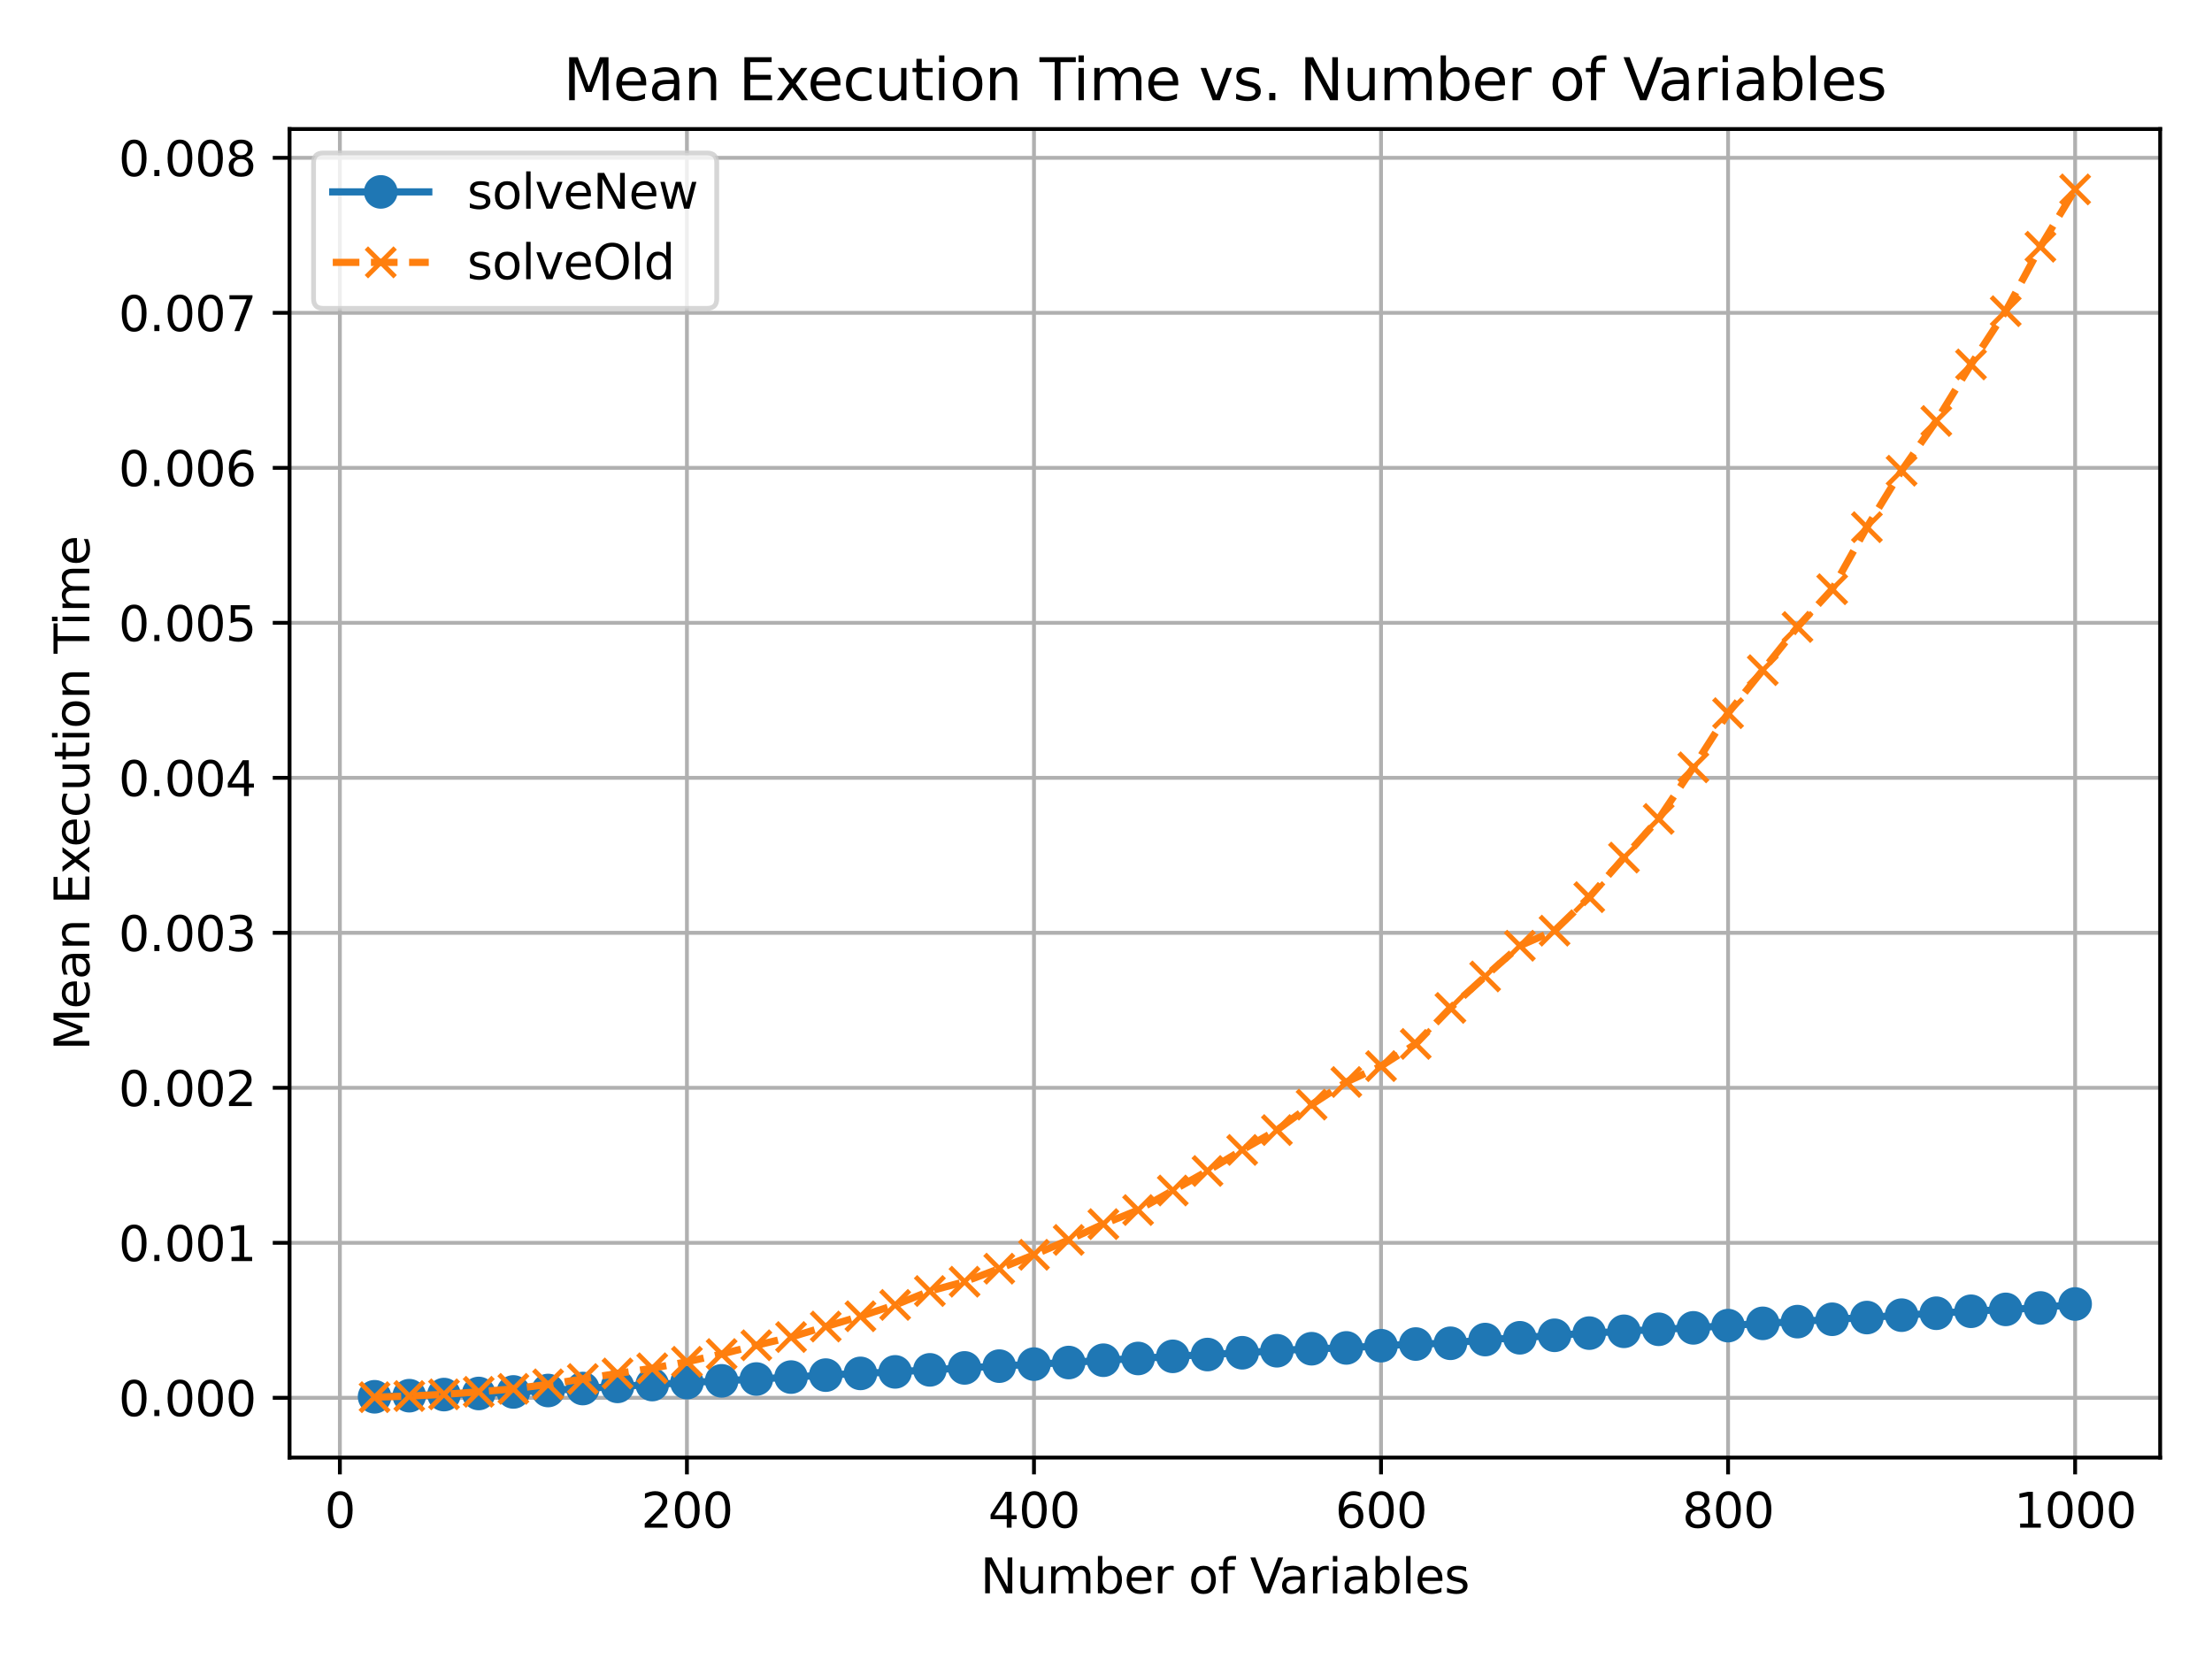 <?xml version="1.0" encoding="utf-8" standalone="no"?>
<!DOCTYPE svg PUBLIC "-//W3C//DTD SVG 1.1//EN"
  "http://www.w3.org/Graphics/SVG/1.1/DTD/svg11.dtd">
<svg xmlns:xlink="http://www.w3.org/1999/xlink" width="460.8pt" height="345.6pt" viewBox="0 0 460.8 345.6" xmlns="http://www.w3.org/2000/svg" version="1.1">
 <defs>
  <style type="text/css">*{stroke-linejoin: round; stroke-linecap: butt}</style>
 </defs>
 <g id="figure_1">
  <g id="patch_1">
   <path d="M 0 345.6 
L 460.8 345.6 
L 460.8 0 
L 0 0 
z
" style="fill: #ffffff"/>
  </g>
  <g id="axes_1">
   <g id="patch_2">
    <path d="M 60.32 303.64 
L 450 303.64 
L 450 26.88 
L 60.32 26.88 
z
" style="fill: #ffffff"/>
   </g>
   <g id="matplotlib.axis_1">
    <g id="xtick_1">
     <g id="line2d_1">
      <path d="M 70.803 303.64 
L 70.803 26.88 
" clip-path="url(#p341d65eb44)" style="fill: none; stroke: #b0b0b0; stroke-width: 0.8; stroke-linecap: square"/>
     </g>
     <g id="line2d_2">
      <defs>
       <path id="me12f146ab2" d="M 0 0 
L 0 3.5 
" style="stroke: #000000; stroke-width: 0.8"/>
      </defs>
      <g>
       <use xlink:href="#me12f146ab2" x="70.803" y="303.64" style="stroke: #000000; stroke-width: 0.8"/>
      </g>
     </g>
     <g id="text_1">
      <!-- 0 -->
      <g transform="translate(67.622 318.238) scale(0.1 -0.1)">
       <defs>
        <path id="DejaVuSans-30" d="M 2034 4250 
Q 1547 4250 1301 3770 
Q 1056 3291 1056 2328 
Q 1056 1369 1301 889 
Q 1547 409 2034 409 
Q 2525 409 2770 889 
Q 3016 1369 3016 2328 
Q 3016 3291 2770 3770 
Q 2525 4250 2034 4250 
z
M 2034 4750 
Q 2819 4750 3233 4129 
Q 3647 3509 3647 2328 
Q 3647 1150 3233 529 
Q 2819 -91 2034 -91 
Q 1250 -91 836 529 
Q 422 1150 422 2328 
Q 422 3509 836 4129 
Q 1250 4750 2034 4750 
z
" transform="scale(0.016)"/>
       </defs>
       <use xlink:href="#DejaVuSans-30"/>
      </g>
     </g>
    </g>
    <g id="xtick_2">
     <g id="line2d_3">
      <path d="M 143.1 303.64 
L 143.1 26.88 
" clip-path="url(#p341d65eb44)" style="fill: none; stroke: #b0b0b0; stroke-width: 0.8; stroke-linecap: square"/>
     </g>
     <g id="line2d_4">
      <g>
       <use xlink:href="#me12f146ab2" x="143.1" y="303.64" style="stroke: #000000; stroke-width: 0.8"/>
      </g>
     </g>
     <g id="text_2">
      <!-- 200 -->
      <g transform="translate(133.556 318.238) scale(0.1 -0.1)">
       <defs>
        <path id="DejaVuSans-32" d="M 1228 531 
L 3431 531 
L 3431 0 
L 469 0 
L 469 531 
Q 828 903 1448 1529 
Q 2069 2156 2228 2338 
Q 2531 2678 2651 2914 
Q 2772 3150 2772 3378 
Q 2772 3750 2511 3984 
Q 2250 4219 1831 4219 
Q 1534 4219 1204 4116 
Q 875 4013 500 3803 
L 500 4441 
Q 881 4594 1212 4672 
Q 1544 4750 1819 4750 
Q 2544 4750 2975 4387 
Q 3406 4025 3406 3419 
Q 3406 3131 3298 2873 
Q 3191 2616 2906 2266 
Q 2828 2175 2409 1742 
Q 1991 1309 1228 531 
z
" transform="scale(0.016)"/>
       </defs>
       <use xlink:href="#DejaVuSans-32"/>
       <use xlink:href="#DejaVuSans-30" transform="translate(63.623 0)"/>
       <use xlink:href="#DejaVuSans-30" transform="translate(127.246 0)"/>
      </g>
     </g>
    </g>
    <g id="xtick_3">
     <g id="line2d_5">
      <path d="M 215.397 303.64 
L 215.397 26.88 
" clip-path="url(#p341d65eb44)" style="fill: none; stroke: #b0b0b0; stroke-width: 0.8; stroke-linecap: square"/>
     </g>
     <g id="line2d_6">
      <g>
       <use xlink:href="#me12f146ab2" x="215.397" y="303.64" style="stroke: #000000; stroke-width: 0.8"/>
      </g>
     </g>
     <g id="text_3">
      <!-- 400 -->
      <g transform="translate(205.853 318.238) scale(0.1 -0.1)">
       <defs>
        <path id="DejaVuSans-34" d="M 2419 4116 
L 825 1625 
L 2419 1625 
L 2419 4116 
z
M 2253 4666 
L 3047 4666 
L 3047 1625 
L 3713 1625 
L 3713 1100 
L 3047 1100 
L 3047 0 
L 2419 0 
L 2419 1100 
L 313 1100 
L 313 1709 
L 2253 4666 
z
" transform="scale(0.016)"/>
       </defs>
       <use xlink:href="#DejaVuSans-34"/>
       <use xlink:href="#DejaVuSans-30" transform="translate(63.623 0)"/>
       <use xlink:href="#DejaVuSans-30" transform="translate(127.246 0)"/>
      </g>
     </g>
    </g>
    <g id="xtick_4">
     <g id="line2d_7">
      <path d="M 287.694 303.64 
L 287.694 26.88 
" clip-path="url(#p341d65eb44)" style="fill: none; stroke: #b0b0b0; stroke-width: 0.8; stroke-linecap: square"/>
     </g>
     <g id="line2d_8">
      <g>
       <use xlink:href="#me12f146ab2" x="287.694" y="303.64" style="stroke: #000000; stroke-width: 0.8"/>
      </g>
     </g>
     <g id="text_4">
      <!-- 600 -->
      <g transform="translate(278.15 318.238) scale(0.1 -0.1)">
       <defs>
        <path id="DejaVuSans-36" d="M 2113 2584 
Q 1688 2584 1439 2293 
Q 1191 2003 1191 1497 
Q 1191 994 1439 701 
Q 1688 409 2113 409 
Q 2538 409 2786 701 
Q 3034 994 3034 1497 
Q 3034 2003 2786 2293 
Q 2538 2584 2113 2584 
z
M 3366 4563 
L 3366 3988 
Q 3128 4100 2886 4159 
Q 2644 4219 2406 4219 
Q 1781 4219 1451 3797 
Q 1122 3375 1075 2522 
Q 1259 2794 1537 2939 
Q 1816 3084 2150 3084 
Q 2853 3084 3261 2657 
Q 3669 2231 3669 1497 
Q 3669 778 3244 343 
Q 2819 -91 2113 -91 
Q 1303 -91 875 529 
Q 447 1150 447 2328 
Q 447 3434 972 4092 
Q 1497 4750 2381 4750 
Q 2619 4750 2861 4703 
Q 3103 4656 3366 4563 
z
" transform="scale(0.016)"/>
       </defs>
       <use xlink:href="#DejaVuSans-36"/>
       <use xlink:href="#DejaVuSans-30" transform="translate(63.623 0)"/>
       <use xlink:href="#DejaVuSans-30" transform="translate(127.246 0)"/>
      </g>
     </g>
    </g>
    <g id="xtick_5">
     <g id="line2d_9">
      <path d="M 359.99 303.64 
L 359.99 26.88 
" clip-path="url(#p341d65eb44)" style="fill: none; stroke: #b0b0b0; stroke-width: 0.8; stroke-linecap: square"/>
     </g>
     <g id="line2d_10">
      <g>
       <use xlink:href="#me12f146ab2" x="359.99" y="303.64" style="stroke: #000000; stroke-width: 0.8"/>
      </g>
     </g>
     <g id="text_5">
      <!-- 800 -->
      <g transform="translate(350.447 318.238) scale(0.1 -0.1)">
       <defs>
        <path id="DejaVuSans-38" d="M 2034 2216 
Q 1584 2216 1326 1975 
Q 1069 1734 1069 1313 
Q 1069 891 1326 650 
Q 1584 409 2034 409 
Q 2484 409 2743 651 
Q 3003 894 3003 1313 
Q 3003 1734 2745 1975 
Q 2488 2216 2034 2216 
z
M 1403 2484 
Q 997 2584 770 2862 
Q 544 3141 544 3541 
Q 544 4100 942 4425 
Q 1341 4750 2034 4750 
Q 2731 4750 3128 4425 
Q 3525 4100 3525 3541 
Q 3525 3141 3298 2862 
Q 3072 2584 2669 2484 
Q 3125 2378 3379 2068 
Q 3634 1759 3634 1313 
Q 3634 634 3220 271 
Q 2806 -91 2034 -91 
Q 1263 -91 848 271 
Q 434 634 434 1313 
Q 434 1759 690 2068 
Q 947 2378 1403 2484 
z
M 1172 3481 
Q 1172 3119 1398 2916 
Q 1625 2713 2034 2713 
Q 2441 2713 2670 2916 
Q 2900 3119 2900 3481 
Q 2900 3844 2670 4047 
Q 2441 4250 2034 4250 
Q 1625 4250 1398 4047 
Q 1172 3844 1172 3481 
z
" transform="scale(0.016)"/>
       </defs>
       <use xlink:href="#DejaVuSans-38"/>
       <use xlink:href="#DejaVuSans-30" transform="translate(63.623 0)"/>
       <use xlink:href="#DejaVuSans-30" transform="translate(127.246 0)"/>
      </g>
     </g>
    </g>
    <g id="xtick_6">
     <g id="line2d_11">
      <path d="M 432.287 303.64 
L 432.287 26.88 
" clip-path="url(#p341d65eb44)" style="fill: none; stroke: #b0b0b0; stroke-width: 0.8; stroke-linecap: square"/>
     </g>
     <g id="line2d_12">
      <g>
       <use xlink:href="#me12f146ab2" x="432.287" y="303.64" style="stroke: #000000; stroke-width: 0.8"/>
      </g>
     </g>
     <g id="text_6">
      <!-- 1000 -->
      <g transform="translate(419.562 318.238) scale(0.1 -0.1)">
       <defs>
        <path id="DejaVuSans-31" d="M 794 531 
L 1825 531 
L 1825 4091 
L 703 3866 
L 703 4441 
L 1819 4666 
L 2450 4666 
L 2450 531 
L 3481 531 
L 3481 0 
L 794 0 
L 794 531 
z
" transform="scale(0.016)"/>
       </defs>
       <use xlink:href="#DejaVuSans-31"/>
       <use xlink:href="#DejaVuSans-30" transform="translate(63.623 0)"/>
       <use xlink:href="#DejaVuSans-30" transform="translate(127.246 0)"/>
       <use xlink:href="#DejaVuSans-30" transform="translate(190.869 0)"/>
      </g>
     </g>
    </g>
    <g id="text_7">
     <!-- Number of Variables -->
     <g transform="translate(204.226 331.917) scale(0.1 -0.1)">
      <defs>
       <path id="DejaVuSans-4e" d="M 628 4666 
L 1478 4666 
L 3547 763 
L 3547 4666 
L 4159 4666 
L 4159 0 
L 3309 0 
L 1241 3903 
L 1241 0 
L 628 0 
L 628 4666 
z
" transform="scale(0.016)"/>
       <path id="DejaVuSans-75" d="M 544 1381 
L 544 3500 
L 1119 3500 
L 1119 1403 
Q 1119 906 1312 657 
Q 1506 409 1894 409 
Q 2359 409 2629 706 
Q 2900 1003 2900 1516 
L 2900 3500 
L 3475 3500 
L 3475 0 
L 2900 0 
L 2900 538 
Q 2691 219 2414 64 
Q 2138 -91 1772 -91 
Q 1169 -91 856 284 
Q 544 659 544 1381 
z
M 1991 3584 
L 1991 3584 
z
" transform="scale(0.016)"/>
       <path id="DejaVuSans-6d" d="M 3328 2828 
Q 3544 3216 3844 3400 
Q 4144 3584 4550 3584 
Q 5097 3584 5394 3201 
Q 5691 2819 5691 2113 
L 5691 0 
L 5113 0 
L 5113 2094 
Q 5113 2597 4934 2840 
Q 4756 3084 4391 3084 
Q 3944 3084 3684 2787 
Q 3425 2491 3425 1978 
L 3425 0 
L 2847 0 
L 2847 2094 
Q 2847 2600 2669 2842 
Q 2491 3084 2119 3084 
Q 1678 3084 1418 2786 
Q 1159 2488 1159 1978 
L 1159 0 
L 581 0 
L 581 3500 
L 1159 3500 
L 1159 2956 
Q 1356 3278 1631 3431 
Q 1906 3584 2284 3584 
Q 2666 3584 2933 3390 
Q 3200 3197 3328 2828 
z
" transform="scale(0.016)"/>
       <path id="DejaVuSans-62" d="M 3116 1747 
Q 3116 2381 2855 2742 
Q 2594 3103 2138 3103 
Q 1681 3103 1420 2742 
Q 1159 2381 1159 1747 
Q 1159 1113 1420 752 
Q 1681 391 2138 391 
Q 2594 391 2855 752 
Q 3116 1113 3116 1747 
z
M 1159 2969 
Q 1341 3281 1617 3432 
Q 1894 3584 2278 3584 
Q 2916 3584 3314 3078 
Q 3713 2572 3713 1747 
Q 3713 922 3314 415 
Q 2916 -91 2278 -91 
Q 1894 -91 1617 61 
Q 1341 213 1159 525 
L 1159 0 
L 581 0 
L 581 4863 
L 1159 4863 
L 1159 2969 
z
" transform="scale(0.016)"/>
       <path id="DejaVuSans-65" d="M 3597 1894 
L 3597 1613 
L 953 1613 
Q 991 1019 1311 708 
Q 1631 397 2203 397 
Q 2534 397 2845 478 
Q 3156 559 3463 722 
L 3463 178 
Q 3153 47 2828 -22 
Q 2503 -91 2169 -91 
Q 1331 -91 842 396 
Q 353 884 353 1716 
Q 353 2575 817 3079 
Q 1281 3584 2069 3584 
Q 2775 3584 3186 3129 
Q 3597 2675 3597 1894 
z
M 3022 2063 
Q 3016 2534 2758 2815 
Q 2500 3097 2075 3097 
Q 1594 3097 1305 2825 
Q 1016 2553 972 2059 
L 3022 2063 
z
" transform="scale(0.016)"/>
       <path id="DejaVuSans-72" d="M 2631 2963 
Q 2534 3019 2420 3045 
Q 2306 3072 2169 3072 
Q 1681 3072 1420 2755 
Q 1159 2438 1159 1844 
L 1159 0 
L 581 0 
L 581 3500 
L 1159 3500 
L 1159 2956 
Q 1341 3275 1631 3429 
Q 1922 3584 2338 3584 
Q 2397 3584 2469 3576 
Q 2541 3569 2628 3553 
L 2631 2963 
z
" transform="scale(0.016)"/>
       <path id="DejaVuSans-20" transform="scale(0.016)"/>
       <path id="DejaVuSans-6f" d="M 1959 3097 
Q 1497 3097 1228 2736 
Q 959 2375 959 1747 
Q 959 1119 1226 758 
Q 1494 397 1959 397 
Q 2419 397 2687 759 
Q 2956 1122 2956 1747 
Q 2956 2369 2687 2733 
Q 2419 3097 1959 3097 
z
M 1959 3584 
Q 2709 3584 3137 3096 
Q 3566 2609 3566 1747 
Q 3566 888 3137 398 
Q 2709 -91 1959 -91 
Q 1206 -91 779 398 
Q 353 888 353 1747 
Q 353 2609 779 3096 
Q 1206 3584 1959 3584 
z
" transform="scale(0.016)"/>
       <path id="DejaVuSans-66" d="M 2375 4863 
L 2375 4384 
L 1825 4384 
Q 1516 4384 1395 4259 
Q 1275 4134 1275 3809 
L 1275 3500 
L 2222 3500 
L 2222 3053 
L 1275 3053 
L 1275 0 
L 697 0 
L 697 3053 
L 147 3053 
L 147 3500 
L 697 3500 
L 697 3744 
Q 697 4328 969 4595 
Q 1241 4863 1831 4863 
L 2375 4863 
z
" transform="scale(0.016)"/>
       <path id="DejaVuSans-56" d="M 1831 0 
L 50 4666 
L 709 4666 
L 2188 738 
L 3669 4666 
L 4325 4666 
L 2547 0 
L 1831 0 
z
" transform="scale(0.016)"/>
       <path id="DejaVuSans-61" d="M 2194 1759 
Q 1497 1759 1228 1600 
Q 959 1441 959 1056 
Q 959 750 1161 570 
Q 1363 391 1709 391 
Q 2188 391 2477 730 
Q 2766 1069 2766 1631 
L 2766 1759 
L 2194 1759 
z
M 3341 1997 
L 3341 0 
L 2766 0 
L 2766 531 
Q 2569 213 2275 61 
Q 1981 -91 1556 -91 
Q 1019 -91 701 211 
Q 384 513 384 1019 
Q 384 1609 779 1909 
Q 1175 2209 1959 2209 
L 2766 2209 
L 2766 2266 
Q 2766 2663 2505 2880 
Q 2244 3097 1772 3097 
Q 1472 3097 1187 3025 
Q 903 2953 641 2809 
L 641 3341 
Q 956 3463 1253 3523 
Q 1550 3584 1831 3584 
Q 2591 3584 2966 3190 
Q 3341 2797 3341 1997 
z
" transform="scale(0.016)"/>
       <path id="DejaVuSans-69" d="M 603 3500 
L 1178 3500 
L 1178 0 
L 603 0 
L 603 3500 
z
M 603 4863 
L 1178 4863 
L 1178 4134 
L 603 4134 
L 603 4863 
z
" transform="scale(0.016)"/>
       <path id="DejaVuSans-6c" d="M 603 4863 
L 1178 4863 
L 1178 0 
L 603 0 
L 603 4863 
z
" transform="scale(0.016)"/>
       <path id="DejaVuSans-73" d="M 2834 3397 
L 2834 2853 
Q 2591 2978 2328 3040 
Q 2066 3103 1784 3103 
Q 1356 3103 1142 2972 
Q 928 2841 928 2578 
Q 928 2378 1081 2264 
Q 1234 2150 1697 2047 
L 1894 2003 
Q 2506 1872 2764 1633 
Q 3022 1394 3022 966 
Q 3022 478 2636 193 
Q 2250 -91 1575 -91 
Q 1294 -91 989 -36 
Q 684 19 347 128 
L 347 722 
Q 666 556 975 473 
Q 1284 391 1588 391 
Q 1994 391 2212 530 
Q 2431 669 2431 922 
Q 2431 1156 2273 1281 
Q 2116 1406 1581 1522 
L 1381 1569 
Q 847 1681 609 1914 
Q 372 2147 372 2553 
Q 372 3047 722 3315 
Q 1072 3584 1716 3584 
Q 2034 3584 2315 3537 
Q 2597 3491 2834 3397 
z
" transform="scale(0.016)"/>
      </defs>
      <use xlink:href="#DejaVuSans-4e"/>
      <use xlink:href="#DejaVuSans-75" transform="translate(74.805 0)"/>
      <use xlink:href="#DejaVuSans-6d" transform="translate(138.184 0)"/>
      <use xlink:href="#DejaVuSans-62" transform="translate(235.596 0)"/>
      <use xlink:href="#DejaVuSans-65" transform="translate(299.072 0)"/>
      <use xlink:href="#DejaVuSans-72" transform="translate(360.596 0)"/>
      <use xlink:href="#DejaVuSans-20" transform="translate(401.709 0)"/>
      <use xlink:href="#DejaVuSans-6f" transform="translate(433.496 0)"/>
      <use xlink:href="#DejaVuSans-66" transform="translate(494.678 0)"/>
      <use xlink:href="#DejaVuSans-20" transform="translate(529.883 0)"/>
      <use xlink:href="#DejaVuSans-56" transform="translate(561.67 0)"/>
      <use xlink:href="#DejaVuSans-61" transform="translate(622.328 0)"/>
      <use xlink:href="#DejaVuSans-72" transform="translate(683.607 0)"/>
      <use xlink:href="#DejaVuSans-69" transform="translate(724.721 0)"/>
      <use xlink:href="#DejaVuSans-61" transform="translate(752.504 0)"/>
      <use xlink:href="#DejaVuSans-62" transform="translate(813.783 0)"/>
      <use xlink:href="#DejaVuSans-6c" transform="translate(877.26 0)"/>
      <use xlink:href="#DejaVuSans-65" transform="translate(905.043 0)"/>
      <use xlink:href="#DejaVuSans-73" transform="translate(966.566 0)"/>
     </g>
    </g>
   </g>
   <g id="matplotlib.axis_2">
    <g id="ytick_1">
     <g id="line2d_13">
      <path d="M 60.32 291.188 
L 450 291.188 
" clip-path="url(#p341d65eb44)" style="fill: none; stroke: #b0b0b0; stroke-width: 0.8; stroke-linecap: square"/>
     </g>
     <g id="line2d_14">
      <defs>
       <path id="m9fa16bdda9" d="M 0 0 
L -3.5 0 
" style="stroke: #000000; stroke-width: 0.8"/>
      </defs>
      <g>
       <use xlink:href="#m9fa16bdda9" x="60.32" y="291.188" style="stroke: #000000; stroke-width: 0.8"/>
      </g>
     </g>
     <g id="text_8">
      <!-- 0.000 -->
      <g transform="translate(24.692 294.988) scale(0.1 -0.1)">
       <defs>
        <path id="DejaVuSans-2e" d="M 684 794 
L 1344 794 
L 1344 0 
L 684 0 
L 684 794 
z
" transform="scale(0.016)"/>
       </defs>
       <use xlink:href="#DejaVuSans-30"/>
       <use xlink:href="#DejaVuSans-2e" transform="translate(63.623 0)"/>
       <use xlink:href="#DejaVuSans-30" transform="translate(95.41 0)"/>
       <use xlink:href="#DejaVuSans-30" transform="translate(159.033 0)"/>
       <use xlink:href="#DejaVuSans-30" transform="translate(222.656 0)"/>
      </g>
     </g>
    </g>
    <g id="ytick_2">
     <g id="line2d_15">
      <path d="M 60.32 258.9 
L 450 258.9 
" clip-path="url(#p341d65eb44)" style="fill: none; stroke: #b0b0b0; stroke-width: 0.8; stroke-linecap: square"/>
     </g>
     <g id="line2d_16">
      <g>
       <use xlink:href="#m9fa16bdda9" x="60.32" y="258.9" style="stroke: #000000; stroke-width: 0.8"/>
      </g>
     </g>
     <g id="text_9">
      <!-- 0.001 -->
      <g transform="translate(24.692 262.699) scale(0.1 -0.1)">
       <use xlink:href="#DejaVuSans-30"/>
       <use xlink:href="#DejaVuSans-2e" transform="translate(63.623 0)"/>
       <use xlink:href="#DejaVuSans-30" transform="translate(95.41 0)"/>
       <use xlink:href="#DejaVuSans-30" transform="translate(159.033 0)"/>
       <use xlink:href="#DejaVuSans-31" transform="translate(222.656 0)"/>
      </g>
     </g>
    </g>
    <g id="ytick_3">
     <g id="line2d_17">
      <path d="M 60.32 226.612 
L 450 226.612 
" clip-path="url(#p341d65eb44)" style="fill: none; stroke: #b0b0b0; stroke-width: 0.8; stroke-linecap: square"/>
     </g>
     <g id="line2d_18">
      <g>
       <use xlink:href="#m9fa16bdda9" x="60.32" y="226.612" style="stroke: #000000; stroke-width: 0.8"/>
      </g>
     </g>
     <g id="text_10">
      <!-- 0.002 -->
      <g transform="translate(24.692 230.411) scale(0.1 -0.1)">
       <use xlink:href="#DejaVuSans-30"/>
       <use xlink:href="#DejaVuSans-2e" transform="translate(63.623 0)"/>
       <use xlink:href="#DejaVuSans-30" transform="translate(95.41 0)"/>
       <use xlink:href="#DejaVuSans-30" transform="translate(159.033 0)"/>
       <use xlink:href="#DejaVuSans-32" transform="translate(222.656 0)"/>
      </g>
     </g>
    </g>
    <g id="ytick_4">
     <g id="line2d_19">
      <path d="M 60.32 194.323 
L 450 194.323 
" clip-path="url(#p341d65eb44)" style="fill: none; stroke: #b0b0b0; stroke-width: 0.8; stroke-linecap: square"/>
     </g>
     <g id="line2d_20">
      <g>
       <use xlink:href="#m9fa16bdda9" x="60.32" y="194.323" style="stroke: #000000; stroke-width: 0.8"/>
      </g>
     </g>
     <g id="text_11">
      <!-- 0.003 -->
      <g transform="translate(24.692 198.122) scale(0.1 -0.1)">
       <defs>
        <path id="DejaVuSans-33" d="M 2597 2516 
Q 3050 2419 3304 2112 
Q 3559 1806 3559 1356 
Q 3559 666 3084 287 
Q 2609 -91 1734 -91 
Q 1441 -91 1130 -33 
Q 819 25 488 141 
L 488 750 
Q 750 597 1062 519 
Q 1375 441 1716 441 
Q 2309 441 2620 675 
Q 2931 909 2931 1356 
Q 2931 1769 2642 2001 
Q 2353 2234 1838 2234 
L 1294 2234 
L 1294 2753 
L 1863 2753 
Q 2328 2753 2575 2939 
Q 2822 3125 2822 3475 
Q 2822 3834 2567 4026 
Q 2313 4219 1838 4219 
Q 1578 4219 1281 4162 
Q 984 4106 628 3988 
L 628 4550 
Q 988 4650 1302 4700 
Q 1616 4750 1894 4750 
Q 2613 4750 3031 4423 
Q 3450 4097 3450 3541 
Q 3450 3153 3228 2886 
Q 3006 2619 2597 2516 
z
" transform="scale(0.016)"/>
       </defs>
       <use xlink:href="#DejaVuSans-30"/>
       <use xlink:href="#DejaVuSans-2e" transform="translate(63.623 0)"/>
       <use xlink:href="#DejaVuSans-30" transform="translate(95.41 0)"/>
       <use xlink:href="#DejaVuSans-30" transform="translate(159.033 0)"/>
       <use xlink:href="#DejaVuSans-33" transform="translate(222.656 0)"/>
      </g>
     </g>
    </g>
    <g id="ytick_5">
     <g id="line2d_21">
      <path d="M 60.32 162.035 
L 450 162.035 
" clip-path="url(#p341d65eb44)" style="fill: none; stroke: #b0b0b0; stroke-width: 0.8; stroke-linecap: square"/>
     </g>
     <g id="line2d_22">
      <g>
       <use xlink:href="#m9fa16bdda9" x="60.32" y="162.035" style="stroke: #000000; stroke-width: 0.8"/>
      </g>
     </g>
     <g id="text_12">
      <!-- 0.004 -->
      <g transform="translate(24.692 165.834) scale(0.1 -0.1)">
       <use xlink:href="#DejaVuSans-30"/>
       <use xlink:href="#DejaVuSans-2e" transform="translate(63.623 0)"/>
       <use xlink:href="#DejaVuSans-30" transform="translate(95.41 0)"/>
       <use xlink:href="#DejaVuSans-30" transform="translate(159.033 0)"/>
       <use xlink:href="#DejaVuSans-34" transform="translate(222.656 0)"/>
      </g>
     </g>
    </g>
    <g id="ytick_6">
     <g id="line2d_23">
      <path d="M 60.32 129.747 
L 450 129.747 
" clip-path="url(#p341d65eb44)" style="fill: none; stroke: #b0b0b0; stroke-width: 0.8; stroke-linecap: square"/>
     </g>
     <g id="line2d_24">
      <g>
       <use xlink:href="#m9fa16bdda9" x="60.32" y="129.747" style="stroke: #000000; stroke-width: 0.8"/>
      </g>
     </g>
     <g id="text_13">
      <!-- 0.005 -->
      <g transform="translate(24.692 133.546) scale(0.1 -0.1)">
       <defs>
        <path id="DejaVuSans-35" d="M 691 4666 
L 3169 4666 
L 3169 4134 
L 1269 4134 
L 1269 2991 
Q 1406 3038 1543 3061 
Q 1681 3084 1819 3084 
Q 2600 3084 3056 2656 
Q 3513 2228 3513 1497 
Q 3513 744 3044 326 
Q 2575 -91 1722 -91 
Q 1428 -91 1123 -41 
Q 819 9 494 109 
L 494 744 
Q 775 591 1075 516 
Q 1375 441 1709 441 
Q 2250 441 2565 725 
Q 2881 1009 2881 1497 
Q 2881 1984 2565 2268 
Q 2250 2553 1709 2553 
Q 1456 2553 1204 2497 
Q 953 2441 691 2322 
L 691 4666 
z
" transform="scale(0.016)"/>
       </defs>
       <use xlink:href="#DejaVuSans-30"/>
       <use xlink:href="#DejaVuSans-2e" transform="translate(63.623 0)"/>
       <use xlink:href="#DejaVuSans-30" transform="translate(95.41 0)"/>
       <use xlink:href="#DejaVuSans-30" transform="translate(159.033 0)"/>
       <use xlink:href="#DejaVuSans-35" transform="translate(222.656 0)"/>
      </g>
     </g>
    </g>
    <g id="ytick_7">
     <g id="line2d_25">
      <path d="M 60.32 97.458 
L 450 97.458 
" clip-path="url(#p341d65eb44)" style="fill: none; stroke: #b0b0b0; stroke-width: 0.8; stroke-linecap: square"/>
     </g>
     <g id="line2d_26">
      <g>
       <use xlink:href="#m9fa16bdda9" x="60.32" y="97.458" style="stroke: #000000; stroke-width: 0.8"/>
      </g>
     </g>
     <g id="text_14">
      <!-- 0.006 -->
      <g transform="translate(24.692 101.257) scale(0.1 -0.1)">
       <use xlink:href="#DejaVuSans-30"/>
       <use xlink:href="#DejaVuSans-2e" transform="translate(63.623 0)"/>
       <use xlink:href="#DejaVuSans-30" transform="translate(95.41 0)"/>
       <use xlink:href="#DejaVuSans-30" transform="translate(159.033 0)"/>
       <use xlink:href="#DejaVuSans-36" transform="translate(222.656 0)"/>
      </g>
     </g>
    </g>
    <g id="ytick_8">
     <g id="line2d_27">
      <path d="M 60.32 65.17 
L 450 65.17 
" clip-path="url(#p341d65eb44)" style="fill: none; stroke: #b0b0b0; stroke-width: 0.8; stroke-linecap: square"/>
     </g>
     <g id="line2d_28">
      <g>
       <use xlink:href="#m9fa16bdda9" x="60.32" y="65.17" style="stroke: #000000; stroke-width: 0.8"/>
      </g>
     </g>
     <g id="text_15">
      <!-- 0.007 -->
      <g transform="translate(24.692 68.969) scale(0.1 -0.1)">
       <defs>
        <path id="DejaVuSans-37" d="M 525 4666 
L 3525 4666 
L 3525 4397 
L 1831 0 
L 1172 0 
L 2766 4134 
L 525 4134 
L 525 4666 
z
" transform="scale(0.016)"/>
       </defs>
       <use xlink:href="#DejaVuSans-30"/>
       <use xlink:href="#DejaVuSans-2e" transform="translate(63.623 0)"/>
       <use xlink:href="#DejaVuSans-30" transform="translate(95.41 0)"/>
       <use xlink:href="#DejaVuSans-30" transform="translate(159.033 0)"/>
       <use xlink:href="#DejaVuSans-37" transform="translate(222.656 0)"/>
      </g>
     </g>
    </g>
    <g id="ytick_9">
     <g id="line2d_29">
      <path d="M 60.32 32.881 
L 450 32.881 
" clip-path="url(#p341d65eb44)" style="fill: none; stroke: #b0b0b0; stroke-width: 0.8; stroke-linecap: square"/>
     </g>
     <g id="line2d_30">
      <g>
       <use xlink:href="#m9fa16bdda9" x="60.32" y="32.881" style="stroke: #000000; stroke-width: 0.8"/>
      </g>
     </g>
     <g id="text_16">
      <!-- 0.008 -->
      <g transform="translate(24.692 36.681) scale(0.1 -0.1)">
       <use xlink:href="#DejaVuSans-30"/>
       <use xlink:href="#DejaVuSans-2e" transform="translate(63.623 0)"/>
       <use xlink:href="#DejaVuSans-30" transform="translate(95.41 0)"/>
       <use xlink:href="#DejaVuSans-30" transform="translate(159.033 0)"/>
       <use xlink:href="#DejaVuSans-38" transform="translate(222.656 0)"/>
      </g>
     </g>
    </g>
    <g id="text_17">
     <!-- Mean Execution Time -->
     <g transform="translate(18.612 218.83) rotate(-90) scale(0.1 -0.1)">
      <defs>
       <path id="DejaVuSans-4d" d="M 628 4666 
L 1569 4666 
L 2759 1491 
L 3956 4666 
L 4897 4666 
L 4897 0 
L 4281 0 
L 4281 4097 
L 3078 897 
L 2444 897 
L 1241 4097 
L 1241 0 
L 628 0 
L 628 4666 
z
" transform="scale(0.016)"/>
       <path id="DejaVuSans-6e" d="M 3513 2113 
L 3513 0 
L 2938 0 
L 2938 2094 
Q 2938 2591 2744 2837 
Q 2550 3084 2163 3084 
Q 1697 3084 1428 2787 
Q 1159 2491 1159 1978 
L 1159 0 
L 581 0 
L 581 3500 
L 1159 3500 
L 1159 2956 
Q 1366 3272 1645 3428 
Q 1925 3584 2291 3584 
Q 2894 3584 3203 3211 
Q 3513 2838 3513 2113 
z
" transform="scale(0.016)"/>
       <path id="DejaVuSans-45" d="M 628 4666 
L 3578 4666 
L 3578 4134 
L 1259 4134 
L 1259 2753 
L 3481 2753 
L 3481 2222 
L 1259 2222 
L 1259 531 
L 3634 531 
L 3634 0 
L 628 0 
L 628 4666 
z
" transform="scale(0.016)"/>
       <path id="DejaVuSans-78" d="M 3513 3500 
L 2247 1797 
L 3578 0 
L 2900 0 
L 1881 1375 
L 863 0 
L 184 0 
L 1544 1831 
L 300 3500 
L 978 3500 
L 1906 2253 
L 2834 3500 
L 3513 3500 
z
" transform="scale(0.016)"/>
       <path id="DejaVuSans-63" d="M 3122 3366 
L 3122 2828 
Q 2878 2963 2633 3030 
Q 2388 3097 2138 3097 
Q 1578 3097 1268 2742 
Q 959 2388 959 1747 
Q 959 1106 1268 751 
Q 1578 397 2138 397 
Q 2388 397 2633 464 
Q 2878 531 3122 666 
L 3122 134 
Q 2881 22 2623 -34 
Q 2366 -91 2075 -91 
Q 1284 -91 818 406 
Q 353 903 353 1747 
Q 353 2603 823 3093 
Q 1294 3584 2113 3584 
Q 2378 3584 2631 3529 
Q 2884 3475 3122 3366 
z
" transform="scale(0.016)"/>
       <path id="DejaVuSans-74" d="M 1172 4494 
L 1172 3500 
L 2356 3500 
L 2356 3053 
L 1172 3053 
L 1172 1153 
Q 1172 725 1289 603 
Q 1406 481 1766 481 
L 2356 481 
L 2356 0 
L 1766 0 
Q 1100 0 847 248 
Q 594 497 594 1153 
L 594 3053 
L 172 3053 
L 172 3500 
L 594 3500 
L 594 4494 
L 1172 4494 
z
" transform="scale(0.016)"/>
       <path id="DejaVuSans-54" d="M -19 4666 
L 3928 4666 
L 3928 4134 
L 2272 4134 
L 2272 0 
L 1638 0 
L 1638 4134 
L -19 4134 
L -19 4666 
z
" transform="scale(0.016)"/>
      </defs>
      <use xlink:href="#DejaVuSans-4d"/>
      <use xlink:href="#DejaVuSans-65" transform="translate(86.279 0)"/>
      <use xlink:href="#DejaVuSans-61" transform="translate(147.803 0)"/>
      <use xlink:href="#DejaVuSans-6e" transform="translate(209.082 0)"/>
      <use xlink:href="#DejaVuSans-20" transform="translate(272.461 0)"/>
      <use xlink:href="#DejaVuSans-45" transform="translate(304.248 0)"/>
      <use xlink:href="#DejaVuSans-78" transform="translate(367.432 0)"/>
      <use xlink:href="#DejaVuSans-65" transform="translate(423.486 0)"/>
      <use xlink:href="#DejaVuSans-63" transform="translate(485.01 0)"/>
      <use xlink:href="#DejaVuSans-75" transform="translate(539.99 0)"/>
      <use xlink:href="#DejaVuSans-74" transform="translate(603.369 0)"/>
      <use xlink:href="#DejaVuSans-69" transform="translate(642.578 0)"/>
      <use xlink:href="#DejaVuSans-6f" transform="translate(670.361 0)"/>
      <use xlink:href="#DejaVuSans-6e" transform="translate(731.543 0)"/>
      <use xlink:href="#DejaVuSans-20" transform="translate(794.922 0)"/>
      <use xlink:href="#DejaVuSans-54" transform="translate(826.709 0)"/>
      <use xlink:href="#DejaVuSans-69" transform="translate(884.668 0)"/>
      <use xlink:href="#DejaVuSans-6d" transform="translate(912.451 0)"/>
      <use xlink:href="#DejaVuSans-65" transform="translate(1009.863 0)"/>
     </g>
    </g>
   </g>
   <g id="line2d_31">
    <path d="M 78.033 290.973 
L 85.262 290.747 
L 92.492 290.515 
L 99.722 290.289 
L 106.951 289.967 
L 114.181 289.668 
L 121.411 289.258 
L 128.641 288.81 
L 135.87 288.428 
L 143.1 288.02 
L 150.33 287.654 
L 157.559 287.276 
L 164.789 286.873 
L 172.019 286.463 
L 179.248 286.104 
L 186.478 285.788 
L 193.708 285.366 
L 200.937 284.961 
L 208.167 284.593 
L 215.397 284.171 
L 222.626 283.84 
L 229.856 283.36 
L 237.086 282.997 
L 244.315 282.551 
L 251.545 282.178 
L 258.775 281.802 
L 266.005 281.385 
L 273.234 280.965 
L 280.464 280.796 
L 287.694 280.333 
L 294.923 279.989 
L 302.153 279.831 
L 309.383 279.057 
L 316.612 278.684 
L 323.842 278.167 
L 331.072 277.713 
L 338.301 277.335 
L 345.531 276.914 
L 352.761 276.617 
L 359.99 276.151 
L 367.22 275.677 
L 374.45 275.32 
L 381.679 274.827 
L 388.909 274.471 
L 396.139 273.973 
L 403.369 273.572 
L 410.598 273.162 
L 417.828 272.77 
L 425.058 272.472 
L 432.287 271.646 
" clip-path="url(#p341d65eb44)" style="fill: none; stroke: #1f77b4; stroke-width: 1.5; stroke-linecap: square"/>
    <defs>
     <path id="m5747aba00a" d="M 0 3 
C 0.796 3 1.559 2.684 2.121 2.121 
C 2.684 1.559 3 0.796 3 0 
C 3 -0.796 2.684 -1.559 2.121 -2.121 
C 1.559 -2.684 0.796 -3 0 -3 
C -0.796 -3 -1.559 -2.684 -2.121 -2.121 
C -2.684 -1.559 -3 -0.796 -3 0 
C -3 0.796 -2.684 1.559 -2.121 2.121 
C -1.559 2.684 -0.796 3 0 3 
z
" style="stroke: #1f77b4"/>
    </defs>
    <g clip-path="url(#p341d65eb44)">
     <use xlink:href="#m5747aba00a" x="78.033" y="290.973" style="fill: #1f77b4; stroke: #1f77b4"/>
     <use xlink:href="#m5747aba00a" x="85.262" y="290.747" style="fill: #1f77b4; stroke: #1f77b4"/>
     <use xlink:href="#m5747aba00a" x="92.492" y="290.515" style="fill: #1f77b4; stroke: #1f77b4"/>
     <use xlink:href="#m5747aba00a" x="99.722" y="290.289" style="fill: #1f77b4; stroke: #1f77b4"/>
     <use xlink:href="#m5747aba00a" x="106.951" y="289.967" style="fill: #1f77b4; stroke: #1f77b4"/>
     <use xlink:href="#m5747aba00a" x="114.181" y="289.668" style="fill: #1f77b4; stroke: #1f77b4"/>
     <use xlink:href="#m5747aba00a" x="121.411" y="289.258" style="fill: #1f77b4; stroke: #1f77b4"/>
     <use xlink:href="#m5747aba00a" x="128.641" y="288.81" style="fill: #1f77b4; stroke: #1f77b4"/>
     <use xlink:href="#m5747aba00a" x="135.87" y="288.428" style="fill: #1f77b4; stroke: #1f77b4"/>
     <use xlink:href="#m5747aba00a" x="143.1" y="288.02" style="fill: #1f77b4; stroke: #1f77b4"/>
     <use xlink:href="#m5747aba00a" x="150.33" y="287.654" style="fill: #1f77b4; stroke: #1f77b4"/>
     <use xlink:href="#m5747aba00a" x="157.559" y="287.276" style="fill: #1f77b4; stroke: #1f77b4"/>
     <use xlink:href="#m5747aba00a" x="164.789" y="286.873" style="fill: #1f77b4; stroke: #1f77b4"/>
     <use xlink:href="#m5747aba00a" x="172.019" y="286.463" style="fill: #1f77b4; stroke: #1f77b4"/>
     <use xlink:href="#m5747aba00a" x="179.248" y="286.104" style="fill: #1f77b4; stroke: #1f77b4"/>
     <use xlink:href="#m5747aba00a" x="186.478" y="285.788" style="fill: #1f77b4; stroke: #1f77b4"/>
     <use xlink:href="#m5747aba00a" x="193.708" y="285.366" style="fill: #1f77b4; stroke: #1f77b4"/>
     <use xlink:href="#m5747aba00a" x="200.937" y="284.961" style="fill: #1f77b4; stroke: #1f77b4"/>
     <use xlink:href="#m5747aba00a" x="208.167" y="284.593" style="fill: #1f77b4; stroke: #1f77b4"/>
     <use xlink:href="#m5747aba00a" x="215.397" y="284.171" style="fill: #1f77b4; stroke: #1f77b4"/>
     <use xlink:href="#m5747aba00a" x="222.626" y="283.84" style="fill: #1f77b4; stroke: #1f77b4"/>
     <use xlink:href="#m5747aba00a" x="229.856" y="283.36" style="fill: #1f77b4; stroke: #1f77b4"/>
     <use xlink:href="#m5747aba00a" x="237.086" y="282.997" style="fill: #1f77b4; stroke: #1f77b4"/>
     <use xlink:href="#m5747aba00a" x="244.315" y="282.551" style="fill: #1f77b4; stroke: #1f77b4"/>
     <use xlink:href="#m5747aba00a" x="251.545" y="282.178" style="fill: #1f77b4; stroke: #1f77b4"/>
     <use xlink:href="#m5747aba00a" x="258.775" y="281.802" style="fill: #1f77b4; stroke: #1f77b4"/>
     <use xlink:href="#m5747aba00a" x="266.005" y="281.385" style="fill: #1f77b4; stroke: #1f77b4"/>
     <use xlink:href="#m5747aba00a" x="273.234" y="280.965" style="fill: #1f77b4; stroke: #1f77b4"/>
     <use xlink:href="#m5747aba00a" x="280.464" y="280.796" style="fill: #1f77b4; stroke: #1f77b4"/>
     <use xlink:href="#m5747aba00a" x="287.694" y="280.333" style="fill: #1f77b4; stroke: #1f77b4"/>
     <use xlink:href="#m5747aba00a" x="294.923" y="279.989" style="fill: #1f77b4; stroke: #1f77b4"/>
     <use xlink:href="#m5747aba00a" x="302.153" y="279.831" style="fill: #1f77b4; stroke: #1f77b4"/>
     <use xlink:href="#m5747aba00a" x="309.383" y="279.057" style="fill: #1f77b4; stroke: #1f77b4"/>
     <use xlink:href="#m5747aba00a" x="316.612" y="278.684" style="fill: #1f77b4; stroke: #1f77b4"/>
     <use xlink:href="#m5747aba00a" x="323.842" y="278.167" style="fill: #1f77b4; stroke: #1f77b4"/>
     <use xlink:href="#m5747aba00a" x="331.072" y="277.713" style="fill: #1f77b4; stroke: #1f77b4"/>
     <use xlink:href="#m5747aba00a" x="338.301" y="277.335" style="fill: #1f77b4; stroke: #1f77b4"/>
     <use xlink:href="#m5747aba00a" x="345.531" y="276.914" style="fill: #1f77b4; stroke: #1f77b4"/>
     <use xlink:href="#m5747aba00a" x="352.761" y="276.617" style="fill: #1f77b4; stroke: #1f77b4"/>
     <use xlink:href="#m5747aba00a" x="359.99" y="276.151" style="fill: #1f77b4; stroke: #1f77b4"/>
     <use xlink:href="#m5747aba00a" x="367.22" y="275.677" style="fill: #1f77b4; stroke: #1f77b4"/>
     <use xlink:href="#m5747aba00a" x="374.45" y="275.32" style="fill: #1f77b4; stroke: #1f77b4"/>
     <use xlink:href="#m5747aba00a" x="381.679" y="274.827" style="fill: #1f77b4; stroke: #1f77b4"/>
     <use xlink:href="#m5747aba00a" x="388.909" y="274.471" style="fill: #1f77b4; stroke: #1f77b4"/>
     <use xlink:href="#m5747aba00a" x="396.139" y="273.973" style="fill: #1f77b4; stroke: #1f77b4"/>
     <use xlink:href="#m5747aba00a" x="403.369" y="273.572" style="fill: #1f77b4; stroke: #1f77b4"/>
     <use xlink:href="#m5747aba00a" x="410.598" y="273.162" style="fill: #1f77b4; stroke: #1f77b4"/>
     <use xlink:href="#m5747aba00a" x="417.828" y="272.77" style="fill: #1f77b4; stroke: #1f77b4"/>
     <use xlink:href="#m5747aba00a" x="425.058" y="272.472" style="fill: #1f77b4; stroke: #1f77b4"/>
     <use xlink:href="#m5747aba00a" x="432.287" y="271.646" style="fill: #1f77b4; stroke: #1f77b4"/>
    </g>
   </g>
   <g id="line2d_32">
    <path d="M 78.033 291.06 
L 85.262 290.821 
L 92.492 290.469 
L 99.722 289.94 
L 106.951 289.325 
L 114.181 288.383 
L 121.411 287.272 
L 128.641 286.118 
L 135.87 285.041 
L 143.1 283.683 
L 150.33 282.069 
L 157.559 280.245 
L 164.789 278.532 
L 172.019 276.342 
L 179.248 274.202 
L 186.478 271.84 
L 193.708 268.948 
L 200.937 267.006 
L 208.167 264.289 
L 215.397 261.396 
L 222.626 258.298 
L 229.856 255.005 
L 237.086 252.078 
L 244.315 248.006 
L 251.545 243.937 
L 258.775 239.554 
L 266.005 235.419 
L 273.234 230.109 
L 280.464 225.401 
L 287.694 222.089 
L 294.923 217.467 
L 302.153 209.969 
L 309.383 203.416 
L 316.612 197.015 
L 323.842 193.875 
L 331.072 186.897 
L 338.301 178.65 
L 345.531 170.595 
L 352.761 159.85 
L 359.99 148.568 
L 367.22 139.607 
L 374.45 130.619 
L 381.679 122.743 
L 388.909 109.822 
L 396.139 98.062 
L 403.369 87.7 
L 410.598 75.918 
L 417.828 64.827 
L 425.058 51.405 
L 432.287 39.46 
" clip-path="url(#p341d65eb44)" style="fill: none; stroke-dasharray: 5.55,2.4; stroke-dashoffset: 0; stroke: #ff7f0e; stroke-width: 1.5"/>
    <defs>
     <path id="m4b09e44b31" d="M -3 3 
L 3 -3 
M -3 -3 
L 3 3 
" style="stroke: #ff7f0e"/>
    </defs>
    <g clip-path="url(#p341d65eb44)">
     <use xlink:href="#m4b09e44b31" x="78.033" y="291.06" style="fill: #ff7f0e; stroke: #ff7f0e"/>
     <use xlink:href="#m4b09e44b31" x="85.262" y="290.821" style="fill: #ff7f0e; stroke: #ff7f0e"/>
     <use xlink:href="#m4b09e44b31" x="92.492" y="290.469" style="fill: #ff7f0e; stroke: #ff7f0e"/>
     <use xlink:href="#m4b09e44b31" x="99.722" y="289.94" style="fill: #ff7f0e; stroke: #ff7f0e"/>
     <use xlink:href="#m4b09e44b31" x="106.951" y="289.325" style="fill: #ff7f0e; stroke: #ff7f0e"/>
     <use xlink:href="#m4b09e44b31" x="114.181" y="288.383" style="fill: #ff7f0e; stroke: #ff7f0e"/>
     <use xlink:href="#m4b09e44b31" x="121.411" y="287.272" style="fill: #ff7f0e; stroke: #ff7f0e"/>
     <use xlink:href="#m4b09e44b31" x="128.641" y="286.118" style="fill: #ff7f0e; stroke: #ff7f0e"/>
     <use xlink:href="#m4b09e44b31" x="135.87" y="285.041" style="fill: #ff7f0e; stroke: #ff7f0e"/>
     <use xlink:href="#m4b09e44b31" x="143.1" y="283.683" style="fill: #ff7f0e; stroke: #ff7f0e"/>
     <use xlink:href="#m4b09e44b31" x="150.33" y="282.069" style="fill: #ff7f0e; stroke: #ff7f0e"/>
     <use xlink:href="#m4b09e44b31" x="157.559" y="280.245" style="fill: #ff7f0e; stroke: #ff7f0e"/>
     <use xlink:href="#m4b09e44b31" x="164.789" y="278.532" style="fill: #ff7f0e; stroke: #ff7f0e"/>
     <use xlink:href="#m4b09e44b31" x="172.019" y="276.342" style="fill: #ff7f0e; stroke: #ff7f0e"/>
     <use xlink:href="#m4b09e44b31" x="179.248" y="274.202" style="fill: #ff7f0e; stroke: #ff7f0e"/>
     <use xlink:href="#m4b09e44b31" x="186.478" y="271.84" style="fill: #ff7f0e; stroke: #ff7f0e"/>
     <use xlink:href="#m4b09e44b31" x="193.708" y="268.948" style="fill: #ff7f0e; stroke: #ff7f0e"/>
     <use xlink:href="#m4b09e44b31" x="200.937" y="267.006" style="fill: #ff7f0e; stroke: #ff7f0e"/>
     <use xlink:href="#m4b09e44b31" x="208.167" y="264.289" style="fill: #ff7f0e; stroke: #ff7f0e"/>
     <use xlink:href="#m4b09e44b31" x="215.397" y="261.396" style="fill: #ff7f0e; stroke: #ff7f0e"/>
     <use xlink:href="#m4b09e44b31" x="222.626" y="258.298" style="fill: #ff7f0e; stroke: #ff7f0e"/>
     <use xlink:href="#m4b09e44b31" x="229.856" y="255.005" style="fill: #ff7f0e; stroke: #ff7f0e"/>
     <use xlink:href="#m4b09e44b31" x="237.086" y="252.078" style="fill: #ff7f0e; stroke: #ff7f0e"/>
     <use xlink:href="#m4b09e44b31" x="244.315" y="248.006" style="fill: #ff7f0e; stroke: #ff7f0e"/>
     <use xlink:href="#m4b09e44b31" x="251.545" y="243.937" style="fill: #ff7f0e; stroke: #ff7f0e"/>
     <use xlink:href="#m4b09e44b31" x="258.775" y="239.554" style="fill: #ff7f0e; stroke: #ff7f0e"/>
     <use xlink:href="#m4b09e44b31" x="266.005" y="235.419" style="fill: #ff7f0e; stroke: #ff7f0e"/>
     <use xlink:href="#m4b09e44b31" x="273.234" y="230.109" style="fill: #ff7f0e; stroke: #ff7f0e"/>
     <use xlink:href="#m4b09e44b31" x="280.464" y="225.401" style="fill: #ff7f0e; stroke: #ff7f0e"/>
     <use xlink:href="#m4b09e44b31" x="287.694" y="222.089" style="fill: #ff7f0e; stroke: #ff7f0e"/>
     <use xlink:href="#m4b09e44b31" x="294.923" y="217.467" style="fill: #ff7f0e; stroke: #ff7f0e"/>
     <use xlink:href="#m4b09e44b31" x="302.153" y="209.969" style="fill: #ff7f0e; stroke: #ff7f0e"/>
     <use xlink:href="#m4b09e44b31" x="309.383" y="203.416" style="fill: #ff7f0e; stroke: #ff7f0e"/>
     <use xlink:href="#m4b09e44b31" x="316.612" y="197.015" style="fill: #ff7f0e; stroke: #ff7f0e"/>
     <use xlink:href="#m4b09e44b31" x="323.842" y="193.875" style="fill: #ff7f0e; stroke: #ff7f0e"/>
     <use xlink:href="#m4b09e44b31" x="331.072" y="186.897" style="fill: #ff7f0e; stroke: #ff7f0e"/>
     <use xlink:href="#m4b09e44b31" x="338.301" y="178.65" style="fill: #ff7f0e; stroke: #ff7f0e"/>
     <use xlink:href="#m4b09e44b31" x="345.531" y="170.595" style="fill: #ff7f0e; stroke: #ff7f0e"/>
     <use xlink:href="#m4b09e44b31" x="352.761" y="159.85" style="fill: #ff7f0e; stroke: #ff7f0e"/>
     <use xlink:href="#m4b09e44b31" x="359.99" y="148.568" style="fill: #ff7f0e; stroke: #ff7f0e"/>
     <use xlink:href="#m4b09e44b31" x="367.22" y="139.607" style="fill: #ff7f0e; stroke: #ff7f0e"/>
     <use xlink:href="#m4b09e44b31" x="374.45" y="130.619" style="fill: #ff7f0e; stroke: #ff7f0e"/>
     <use xlink:href="#m4b09e44b31" x="381.679" y="122.743" style="fill: #ff7f0e; stroke: #ff7f0e"/>
     <use xlink:href="#m4b09e44b31" x="388.909" y="109.822" style="fill: #ff7f0e; stroke: #ff7f0e"/>
     <use xlink:href="#m4b09e44b31" x="396.139" y="98.062" style="fill: #ff7f0e; stroke: #ff7f0e"/>
     <use xlink:href="#m4b09e44b31" x="403.369" y="87.7" style="fill: #ff7f0e; stroke: #ff7f0e"/>
     <use xlink:href="#m4b09e44b31" x="410.598" y="75.918" style="fill: #ff7f0e; stroke: #ff7f0e"/>
     <use xlink:href="#m4b09e44b31" x="417.828" y="64.827" style="fill: #ff7f0e; stroke: #ff7f0e"/>
     <use xlink:href="#m4b09e44b31" x="425.058" y="51.405" style="fill: #ff7f0e; stroke: #ff7f0e"/>
     <use xlink:href="#m4b09e44b31" x="432.287" y="39.46" style="fill: #ff7f0e; stroke: #ff7f0e"/>
    </g>
   </g>
   <g id="patch_3">
    <path d="M 60.32 303.64 
L 60.32 26.88 
" style="fill: none; stroke: #000000; stroke-width: 0.8; stroke-linejoin: miter; stroke-linecap: square"/>
   </g>
   <g id="patch_4">
    <path d="M 450 303.64 
L 450 26.88 
" style="fill: none; stroke: #000000; stroke-width: 0.8; stroke-linejoin: miter; stroke-linecap: square"/>
   </g>
   <g id="patch_5">
    <path d="M 60.32 303.64 
L 450 303.64 
" style="fill: none; stroke: #000000; stroke-width: 0.8; stroke-linejoin: miter; stroke-linecap: square"/>
   </g>
   <g id="patch_6">
    <path d="M 60.32 26.88 
L 450 26.88 
" style="fill: none; stroke: #000000; stroke-width: 0.8; stroke-linejoin: miter; stroke-linecap: square"/>
   </g>
   <g id="text_18">
    <!-- Mean Execution Time vs. Number of Variables -->
    <g transform="translate(117.359 20.88) scale(0.12 -0.12)">
     <defs>
      <path id="DejaVuSans-76" d="M 191 3500 
L 800 3500 
L 1894 563 
L 2988 3500 
L 3597 3500 
L 2284 0 
L 1503 0 
L 191 3500 
z
" transform="scale(0.016)"/>
     </defs>
     <use xlink:href="#DejaVuSans-4d"/>
     <use xlink:href="#DejaVuSans-65" transform="translate(86.279 0)"/>
     <use xlink:href="#DejaVuSans-61" transform="translate(147.803 0)"/>
     <use xlink:href="#DejaVuSans-6e" transform="translate(209.082 0)"/>
     <use xlink:href="#DejaVuSans-20" transform="translate(272.461 0)"/>
     <use xlink:href="#DejaVuSans-45" transform="translate(304.248 0)"/>
     <use xlink:href="#DejaVuSans-78" transform="translate(367.432 0)"/>
     <use xlink:href="#DejaVuSans-65" transform="translate(423.486 0)"/>
     <use xlink:href="#DejaVuSans-63" transform="translate(485.01 0)"/>
     <use xlink:href="#DejaVuSans-75" transform="translate(539.99 0)"/>
     <use xlink:href="#DejaVuSans-74" transform="translate(603.369 0)"/>
     <use xlink:href="#DejaVuSans-69" transform="translate(642.578 0)"/>
     <use xlink:href="#DejaVuSans-6f" transform="translate(670.361 0)"/>
     <use xlink:href="#DejaVuSans-6e" transform="translate(731.543 0)"/>
     <use xlink:href="#DejaVuSans-20" transform="translate(794.922 0)"/>
     <use xlink:href="#DejaVuSans-54" transform="translate(826.709 0)"/>
     <use xlink:href="#DejaVuSans-69" transform="translate(884.668 0)"/>
     <use xlink:href="#DejaVuSans-6d" transform="translate(912.451 0)"/>
     <use xlink:href="#DejaVuSans-65" transform="translate(1009.863 0)"/>
     <use xlink:href="#DejaVuSans-20" transform="translate(1071.387 0)"/>
     <use xlink:href="#DejaVuSans-76" transform="translate(1103.174 0)"/>
     <use xlink:href="#DejaVuSans-73" transform="translate(1162.354 0)"/>
     <use xlink:href="#DejaVuSans-2e" transform="translate(1214.453 0)"/>
     <use xlink:href="#DejaVuSans-20" transform="translate(1246.24 0)"/>
     <use xlink:href="#DejaVuSans-4e" transform="translate(1278.027 0)"/>
     <use xlink:href="#DejaVuSans-75" transform="translate(1352.832 0)"/>
     <use xlink:href="#DejaVuSans-6d" transform="translate(1416.211 0)"/>
     <use xlink:href="#DejaVuSans-62" transform="translate(1513.623 0)"/>
     <use xlink:href="#DejaVuSans-65" transform="translate(1577.1 0)"/>
     <use xlink:href="#DejaVuSans-72" transform="translate(1638.623 0)"/>
     <use xlink:href="#DejaVuSans-20" transform="translate(1679.736 0)"/>
     <use xlink:href="#DejaVuSans-6f" transform="translate(1711.523 0)"/>
     <use xlink:href="#DejaVuSans-66" transform="translate(1772.705 0)"/>
     <use xlink:href="#DejaVuSans-20" transform="translate(1807.91 0)"/>
     <use xlink:href="#DejaVuSans-56" transform="translate(1839.697 0)"/>
     <use xlink:href="#DejaVuSans-61" transform="translate(1900.355 0)"/>
     <use xlink:href="#DejaVuSans-72" transform="translate(1961.635 0)"/>
     <use xlink:href="#DejaVuSans-69" transform="translate(2002.748 0)"/>
     <use xlink:href="#DejaVuSans-61" transform="translate(2030.531 0)"/>
     <use xlink:href="#DejaVuSans-62" transform="translate(2091.811 0)"/>
     <use xlink:href="#DejaVuSans-6c" transform="translate(2155.287 0)"/>
     <use xlink:href="#DejaVuSans-65" transform="translate(2183.07 0)"/>
     <use xlink:href="#DejaVuSans-73" transform="translate(2244.594 0)"/>
    </g>
   </g>
   <g id="legend_1">
    <g id="patch_7">
     <path d="M 67.32 64.236 
L 147.311 64.236 
Q 149.311 64.236 149.311 62.236 
L 149.311 33.88 
Q 149.311 31.88 147.311 31.88 
L 67.32 31.88 
Q 65.32 31.88 65.32 33.88 
L 65.32 62.236 
Q 65.32 64.236 67.32 64.236 
z
" style="fill: #ffffff; opacity: 0.8; stroke: #cccccc; stroke-linejoin: miter"/>
    </g>
    <g id="line2d_33">
     <path d="M 69.32 39.978 
L 79.32 39.978 
L 89.32 39.978 
" style="fill: none; stroke: #1f77b4; stroke-width: 1.5; stroke-linecap: square"/>
     <g>
      <use xlink:href="#m5747aba00a" x="79.32" y="39.978" style="fill: #1f77b4; stroke: #1f77b4"/>
     </g>
    </g>
    <g id="text_19">
     <!-- solveNew -->
     <g transform="translate(97.32 43.478) scale(0.1 -0.1)">
      <defs>
       <path id="DejaVuSans-77" d="M 269 3500 
L 844 3500 
L 1563 769 
L 2278 3500 
L 2956 3500 
L 3675 769 
L 4391 3500 
L 4966 3500 
L 4050 0 
L 3372 0 
L 2619 2869 
L 1863 0 
L 1184 0 
L 269 3500 
z
" transform="scale(0.016)"/>
      </defs>
      <use xlink:href="#DejaVuSans-73"/>
      <use xlink:href="#DejaVuSans-6f" transform="translate(52.1 0)"/>
      <use xlink:href="#DejaVuSans-6c" transform="translate(113.281 0)"/>
      <use xlink:href="#DejaVuSans-76" transform="translate(141.064 0)"/>
      <use xlink:href="#DejaVuSans-65" transform="translate(200.244 0)"/>
      <use xlink:href="#DejaVuSans-4e" transform="translate(261.768 0)"/>
      <use xlink:href="#DejaVuSans-65" transform="translate(336.572 0)"/>
      <use xlink:href="#DejaVuSans-77" transform="translate(398.096 0)"/>
     </g>
    </g>
    <g id="line2d_34">
     <path d="M 69.32 54.657 
L 79.32 54.657 
L 89.32 54.657 
" style="fill: none; stroke-dasharray: 5.55,2.4; stroke-dashoffset: 0; stroke: #ff7f0e; stroke-width: 1.5"/>
     <g>
      <use xlink:href="#m4b09e44b31" x="79.32" y="54.657" style="fill: #ff7f0e; stroke: #ff7f0e"/>
     </g>
    </g>
    <g id="text_20">
     <!-- solveOld -->
     <g transform="translate(97.32 58.157) scale(0.1 -0.1)">
      <defs>
       <path id="DejaVuSans-4f" d="M 2522 4238 
Q 1834 4238 1429 3725 
Q 1025 3213 1025 2328 
Q 1025 1447 1429 934 
Q 1834 422 2522 422 
Q 3209 422 3611 934 
Q 4013 1447 4013 2328 
Q 4013 3213 3611 3725 
Q 3209 4238 2522 4238 
z
M 2522 4750 
Q 3503 4750 4090 4092 
Q 4678 3434 4678 2328 
Q 4678 1225 4090 567 
Q 3503 -91 2522 -91 
Q 1538 -91 948 565 
Q 359 1222 359 2328 
Q 359 3434 948 4092 
Q 1538 4750 2522 4750 
z
" transform="scale(0.016)"/>
       <path id="DejaVuSans-64" d="M 2906 2969 
L 2906 4863 
L 3481 4863 
L 3481 0 
L 2906 0 
L 2906 525 
Q 2725 213 2448 61 
Q 2172 -91 1784 -91 
Q 1150 -91 751 415 
Q 353 922 353 1747 
Q 353 2572 751 3078 
Q 1150 3584 1784 3584 
Q 2172 3584 2448 3432 
Q 2725 3281 2906 2969 
z
M 947 1747 
Q 947 1113 1208 752 
Q 1469 391 1925 391 
Q 2381 391 2643 752 
Q 2906 1113 2906 1747 
Q 2906 2381 2643 2742 
Q 2381 3103 1925 3103 
Q 1469 3103 1208 2742 
Q 947 2381 947 1747 
z
" transform="scale(0.016)"/>
      </defs>
      <use xlink:href="#DejaVuSans-73"/>
      <use xlink:href="#DejaVuSans-6f" transform="translate(52.1 0)"/>
      <use xlink:href="#DejaVuSans-6c" transform="translate(113.281 0)"/>
      <use xlink:href="#DejaVuSans-76" transform="translate(141.064 0)"/>
      <use xlink:href="#DejaVuSans-65" transform="translate(200.244 0)"/>
      <use xlink:href="#DejaVuSans-4f" transform="translate(261.768 0)"/>
      <use xlink:href="#DejaVuSans-6c" transform="translate(340.479 0)"/>
      <use xlink:href="#DejaVuSans-64" transform="translate(368.262 0)"/>
     </g>
    </g>
   </g>
  </g>
 </g>
 <defs>
  <clipPath id="p341d65eb44">
   <rect x="60.32" y="26.88" width="389.68" height="276.76"/>
  </clipPath>
 </defs>
</svg>
